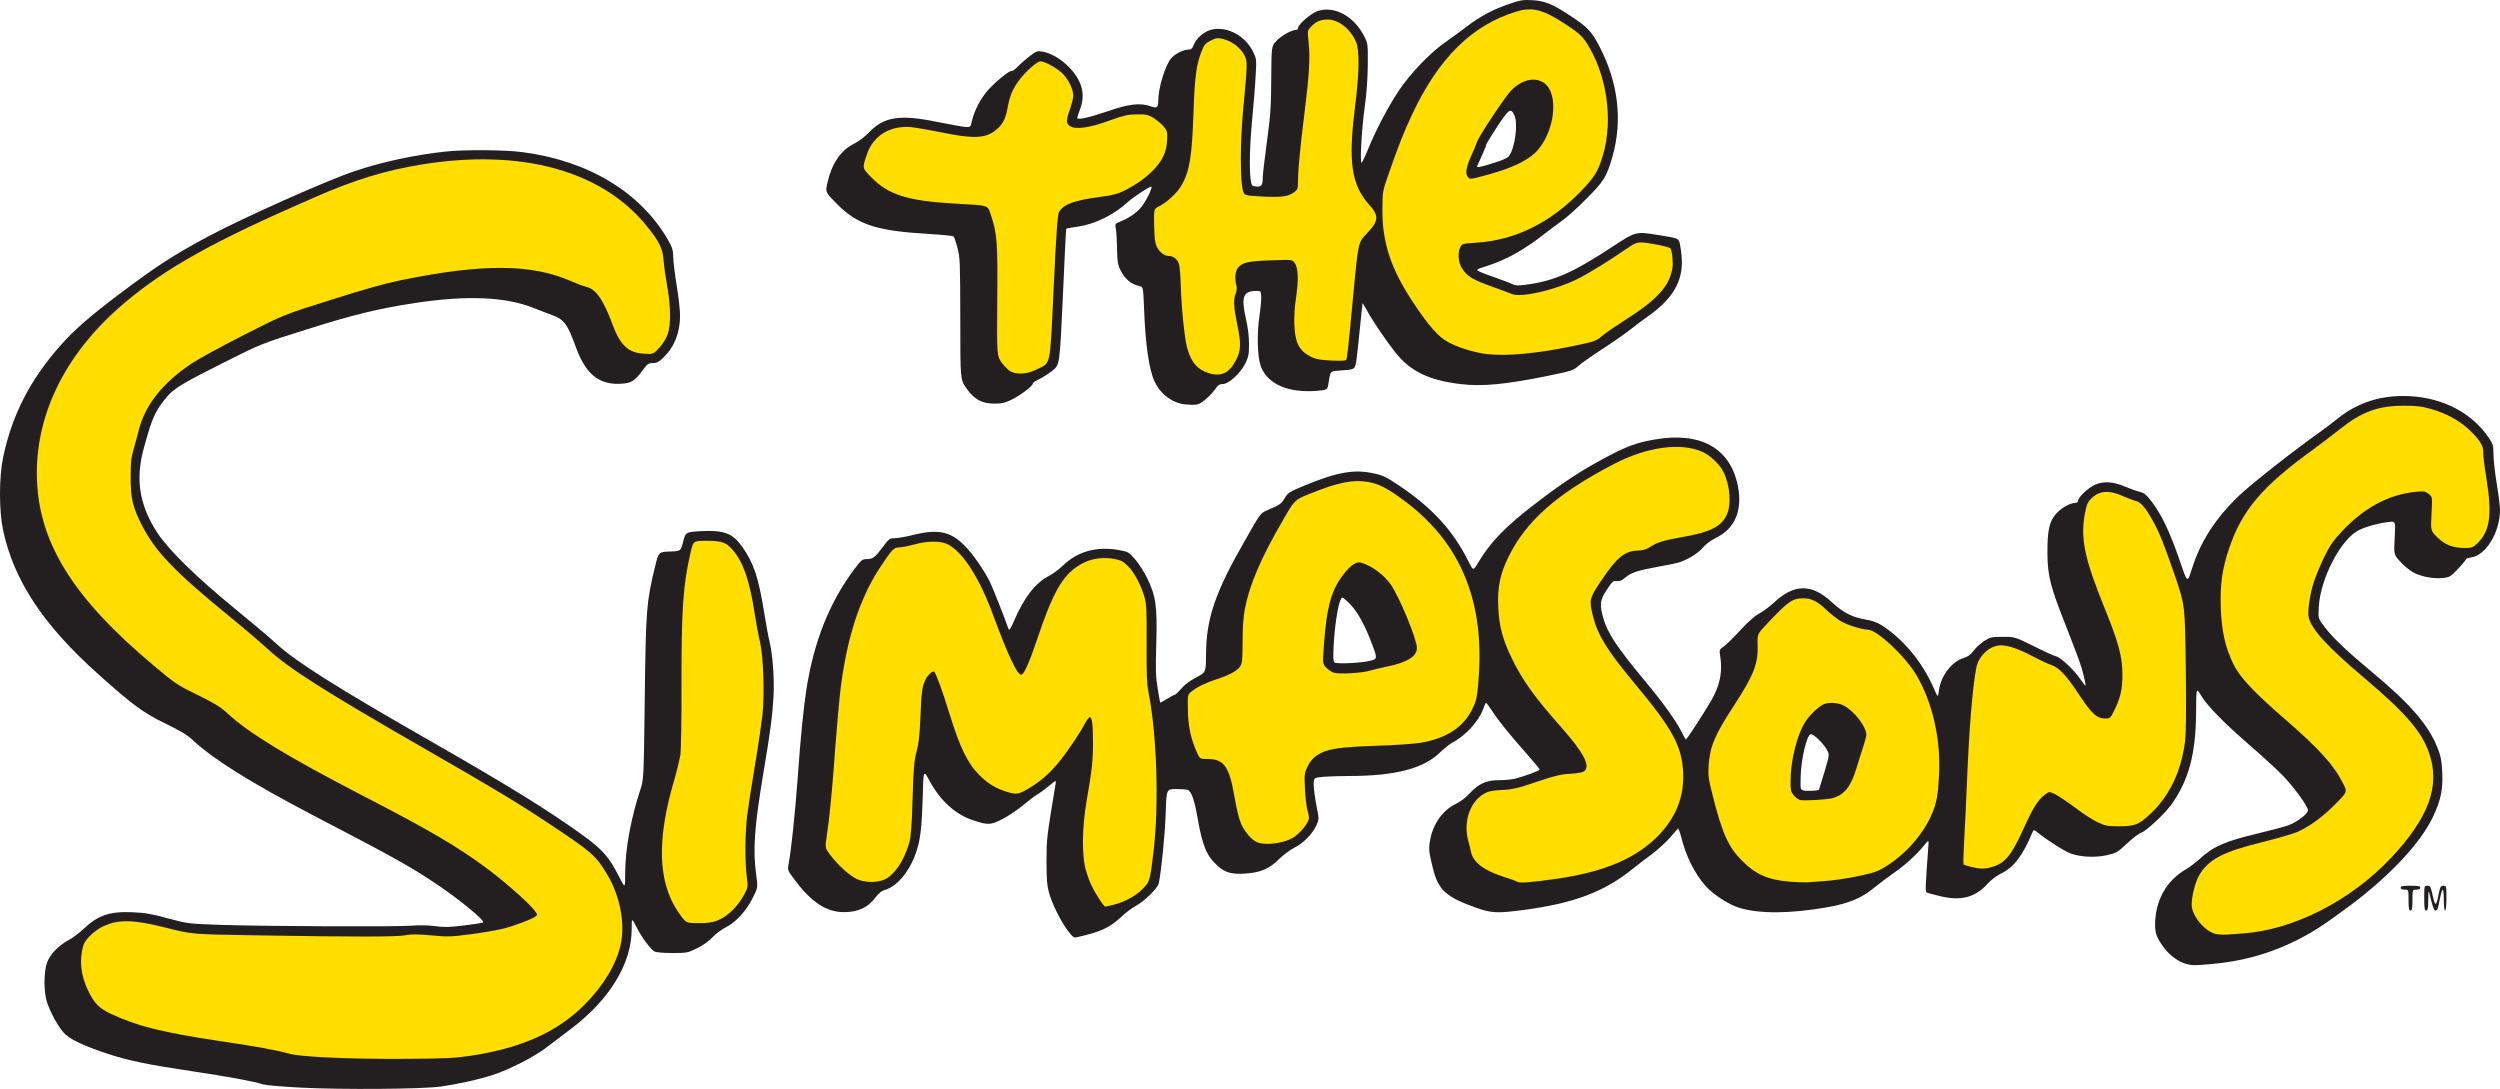 <svg version="1.0" xmlns="http://www.w3.org/2000/svg" viewBox="2.487 127.057 1913.513 833.473"><g fill="#231f20"><path d="M232 959.5c-13.5-.7-26.1-1.8-28-2.4-7.3-2.4-27.5-6.1-53.8-10-34.8-5.2-49.5-8.2-65.7-13.6-18.9-6.3-29.4-11.3-33.7-16.5-4.2-4.9-9.8-15.2-12.4-23-2.5-7.6-2.5-22.5 0-29.9 2.2-6.5 8.7-13.2 16.8-17.6 2.9-1.5 8-5.4 11.3-8.5 11-10.4 20-13.5 37.4-12.7 9.5.4 14.5 1.2 27.1 4.7 15.5 4.1 15.5 4.1 41.5 5 35.9 1.1 132.9 1.5 144.6.6 6.1-.5 12.7-.4 18.2.3 7 1 11 .9 22.4-.5 7.6-.9 14.1-1.9 14.5-2.3 1.6-1.5-18.1-17.7-36.7-30.1-19.1-12.8-31.5-19.7-94.5-52.5-46.6-24.4-75.7-42.6-91-57-4.2-3.9-9.3-7-21-12.7-16.8-8.1-24.8-14-51.5-37.9-42-37.6-64.4-71.5-72.7-110.2-3.1-14.7-3.1-40.8.1-55.7 6.9-32.6 20.7-59.4 44.2-85.9 10.3-11.6 22.2-22 44.9-39.1 28.3-21.3 41.1-29.6 67.5-43.8 26.8-14.3 90.9-43 112.6-50.2 21.1-7.1 45.8-12.4 69.1-14.9 14.3-1.6 45.8-1.4 59.1.4 50.7 6.6 90.6 30.8 111.6 67.4 3.2 5.6 3.8 7.5 3.9 13.1.1 3.6 1.3 13.5 2.7 22 1.4 8.5 2.5 18.6 2.5 22.5 0 13.3-4.2 23.9-12.7 32.2-3.6 3.5-5.2 4.3-8.2 4.3-3.3 0-4.1.6-7.5 5.2-6.3 8.6-8.9 10.2-17.2 10.6-16.5.9-26.8-7.6-34.2-28.2-6.4-17.6-9-21.1-18.2-24.4-3-1.1-9.1-3.4-13.5-5.2-21.8-8.8-51.3-10.1-91.5-4-28 4.3-47 8.9-82.4 20.1-35 11-35.2 11.1-61.1 24.1-34.6 17.3-40.7 21-46.5 27.9-8.7 10.4-11.1 15.7-17.4 38.9-6.7 24.2-3.4 44.1 10.7 65.4 8.7 13 29.5 33.4 58.2 56.9 13.2 10.8 28.1 23.3 33 27.9 14.4 13.2 44.9 32.5 113.5 71.8 62.5 35.7 93.8 55 120.5 74.3 15.3 11.1 20.3 16.8 28 32.1 4.5 8.8 4.5 8.8 4.5-3 0-18.2 4.4-42.2 11.6-63.9 2.6-8 2.6-8 3.4-70 .8-67.7 1.3-73.7 7.8-100.5 2.8-11.5 2.8-11.5 11.3-11.8 8.5-.3 8.5-.3 10.3-7.6 1.9-7.3 1.9-7.3 13.5-8 17.6-.9 24.2 1.5 31.6 11.8 8.9 12.6 12.6 23.6 17 51.1 1.4 8.8 3.2 18.5 4 21.6 2.3 8.6 3.8 29.2 3.1 41.4-1 16.5-2.3 26.2-7.6 58-7.2 43.1-8.4 59.8-5.6 80 1.2 9 1.2 9-2.8 16.9-5 10-12.9 18.6-20.5 22.4-3.2 1.6-7.7 5-10.1 7.5-2.7 3-7.1 6.1-11.8 8.5-7.5 3.6-7.8 3.7-19.2 3.7-6.9 0-12.3-.5-13.6-1.2-3.1-1.8-10-11.2-13.9-19-3.5-6.8-3.5-6.8-3.5 1.8 0 26.4-16.8 54-46.4 76.4-6.1 4.6-14.7 11.1-19.1 14.5-9.4 7.1-28.3 16.8-41 20.9-10.9 3.5-25.3 6.7-39.5 8.8-14.3 2-75.5 2.5-108 .8zm128.2-27.4c38.9-6 66-18.2 86.8-39.1 19.7-19.8 30.3-42.2 28.5-60.5-1.3-14-9.5-33.2-19.1-44.9-3.6-4.2-14.1-12.1-35.9-26.6-23.9-15.9-42.1-26.9-94-56.7-79.1-45.5-105.4-62.2-122-77.4-5.5-5.1-18.8-16.4-29.5-25.1-42.1-34.4-56.2-49.2-66.7-69.3-7.5-14.5-8.8-20.5-8.8-40 0-14.9.3-18 2.4-25 1.3-4.4 2.9-10.6 3.7-13.7 4.7-19.4 18.2-36.6 40.7-51.6 5.4-3.6 23.4-13.4 40-21.8 30.2-15.4 30.2-15.4 66.7-26.9 37.4-11.8 55.8-16.3 84-20.5 29.1-4.3 53.3-5.1 73.2-2.5 13.4 1.8 21.8 4 32.5 8.8 4.3 1.9 9.3 3.8 11.2 4.2 7.6 1.6 13.3 9.7 20.5 29.1 5.2 14 11.9 21.1 20.9 22.1 4.2.5 4.5.3 8.9-4.6 8.4-9.3 9.8-19.1 5.9-41.1-1.2-6.3-2.4-15.1-2.7-19.5-.7-9.3-3.1-14.3-12.4-25.8-29.8-37.5-83.1-56.2-144-50.6-36 3.2-66.8 11.5-104.5 27.9-77.1 33.5-113 53.5-145.1 80.4-42.9 36-67.5 82.5-67.5 127.6 0 48.5 27.3 92.7 89.6 144.8 16.1 13.5 17.8 14.7 33.3 22.2 12.8 6.3 17.5 9.2 22.5 13.8 16.6 15.4 46.1 33.4 103.7 63.2 70 36.2 97.1 53.7 124.8 80.9 8.6 8.4 9.2 9.3 9.2 13 0 3.9-.1 4.1-6.3 7-20 9.5-49.4 13.6-87.2 12.1-5.8-.2-10.8 0-12 .6-1.4.7-27.1.7-83.5-.2-81.5-1.2-81.5-1.2-99.8-5.8-21.6-5.4-27.1-6.2-34-4.7-11.6 2.5-22.8 10.6-25.1 18.1-2.8 9.5-.4 21.7 6.4 33 4.5 7.4 6.7 9.3 15.9 13.6 19.6 9 39.3 13.8 83.1 20.4 28.4 4.2 43.4 7 52.5 9.6 8.2 2.4 49.1 4.3 87 3.9 27-.3 34.8-.7 46.2-2.4zm192-105.3c6.4-3.4 11.4-8.5 15.7-16.1 2.8-4.7 2.8-4.7 2.3-26.5-.5-25.2 0-31 6.8-72.3 2.7-16.2 5.4-34.6 6.1-40.8 1.6-15.3.7-38.1-1.9-49.7-1.2-4.9-3.1-15.1-4.2-22.5-3.9-24.8-8.6-38.4-16.6-47.8-4.8-5.5-8.6-7.1-17.3-7.1-6.9 0-6.9 0-9 8.8-5.8 24.9-7.6 48.6-6.7 90.2.4 17.5.2 38.7-.4 49.8-.9 17.5-1.3 20.4-4.4 30.6-4.9 16-8.5 32.9-9.8 45.7-2.1 20.1 1.9 38.3 11.6 52.8 5.7 8.5 7.3 9.3 16.5 8.5 3.5-.3 7.6-1.6 11.3-3.6z"/><path d="M1676.3 865c-5.4-1.3-12.2-5.9-16.4-11.2-6.2-7.9-7.9-11.9-7.9-18.6 0-18.7 8.5-34 23.5-42.7 2.8-1.6 7.5-5.2 10.6-8 10.6-9.7 19.4-13.5 44.9-19.6 9.1-2.2 19.4-4.9 22.9-6.1 6.7-2.4 15.1-8.8 15.1-11.6 0-3.1-11.3-18.5-20-27.3-4.7-4.7-15.7-14.8-24.5-22.4-20.1-17.4-32.6-30.2-37.3-38.1-3.7-6.1-3.7-6.1-3.8 12.5-.2 32.5-5.7 52.8-19.4 71.6-5.1 6.9-19.3 20.1-22.6 20.9-1.5.4-6.3 4-10.7 8.1-7.5 7-8.3 7.5-15.5 9.1-8.8 2-20 1.5-27.6-1.2-4.6-1.6-17.9-10-25.3-16-3.2-2.6-3.2-2.6-4.7.9-6.8 16.5-14.1 25.9-23.4 30.3-3.5 1.7-7.6 4.8-10.5 8-9.4 10.4-20.3 13.2-36.1 9.4-5.1-1.2-9.9-2.5-10.5-2.9-1-.7-1-2.9 1.3-34.6.5-5.9.5-5.9-3.1-1.5-5.8 7.2-14.9 15.5-23.7 21.5-4.4 3.1-10.8 7.9-14.1 10.6-9.9 8.3-19.7 12.4-36.5 15.4-28.1 4.9-51.6 5.1-67 .5-8.1-2.4-20.5-10.4-26.2-17-8.3-9.5-14.6-22.1-18.4-36.8-1-4-2.1-7.1-2.5-7-.3.2-3 3.2-6 6.8-3 3.5-9.3 9.2-13.9 12.7-4.7 3.4-11.2 8.5-14.6 11.2-21.8 17.7-45.1 26.5-83.4 31.6-20.4 2.7-24.9 2.5-36.5-1.6-23.5-8.4-29.1-13.5-33.3-30.4-3-12.1-3.3-14.5-2.2-20.8 2-12.6 9.6-23.5 19.9-28.4 3.4-1.6 7.5-4.8 10.4-7.9 6.7-7.4 13.1-10.3 22.8-10.2 4.1 0 9.5-.5 11.9-1.1 7.1-1.8 19-6.2 19-7 0-.5-4.5-5.9-10-12.1-12.7-14.3-21.2-24.8-26.4-32.7-2.3-3.5-4.3-6.3-4.7-6.3-.3 0-1.3 2.1-2.2 4.8-3.4 9.3-13.6 20.5-23.2 25.4-2.2 1.2-6.4 4.5-9.4 7.4-12.6 12.6-34.4 18.4-69.7 18.4-6.7 0-15.5.3-19.7.6-7.7.7-7.7.7-7.7 6.1 0 3 1 10.2 2.1 16 2.1 10.5 2.1 10.5-.2 15.4-3 6.5-10.1 13.6-16.9 16.9-3 1.5-8.2 5.4-11.6 8.7-7.4 7.4-14.3 10.3-25.9 11-10.2.7-15.1-.7-20.9-5.8-8.5-7.5-11.8-15.4-15.6-37.4-2.3-13.2-4.6-19.8-7.5-20.9-.9-.3-4.9-.6-8.9-.6-7.3 0-7.3 0-7.9 18.8-.5 15.8-3.3 43.8-5.3 53.4-.7 3.6-11 13.7-17.5 17.2-3 1.6-8.2 5.5-11.6 8.8-8.4 7.9-15.8 11.3-33.5 15.2-2.5.6-3.2 0-7.4-5.6-5.5-7.5-11.6-20-14.1-28.8-1.4-5.2-1.8-10.1-1.8-24 .1-17.7.1-17.6 7-59.3.4-2.7.3-2.6-5.6 2.3-3.3 2.7-7.3 5.6-8.8 6.4-1.5.8-6.3 4.4-10.7 8.1-4.3 3.6-11.5 8.4-15.9 10.6-8.9 4.5-10.7 4.6-22.2.8-13.5-4.4-25.1-15-33.4-30.3-4.6-8.6-4.6-8.6-5.2 14.1-.5 16.2-1.3 25.4-2.6 31.9-3.9 19.1-15.4 35-27.2 37.9-1.5.4-4.1 2.6-5.9 5-6.1 8.2-13.6 11.8-24.7 11.7-13.2 0-24.8-7.6-37.3-24.4-5.8-7.7-5.8-7.7-4.9-12.5 2-10.5 4.9-38.2 6.9-65.3 2.3-32.1 4.4-52.8 6.6-67.5 5.8-37.5 17.7-67.4 37.1-93.2 5-6.6 5.8-7.3 9-7.3 4.9 0 6.4-1.1 12.3-9 5-6.7 5.4-7 9.3-7 2.3 0 8.7-1.1 14.2-2.5 18.8-4.7 28.5-2.7 39.1 8 6.2 6.1 15 18.7 19.6 28 2 4 11 26.7 14.2 36 .6 1.5 1.5.1 4.4-6.6 7.8-18 16.4-28.9 26.9-34.2 2.8-1.5 7.5-5 10.4-7.8 11-10.7 25.6-14.8 42.4-11.9 7.4 1.3 7.7 1.5 12.6 6.9 2.7 3.1 7 9.7 9.4 14.6 6.7 13.5 7.9 22 7 51-.6 19.4-.4 24.6 1.1 33.5.9 5.8 1.8 10.6 1.9 10.8.2.2 2.4-1.1 5.1-2.7 2.6-1.7 5.3-3.1 5.8-3.1.6 0 3-2.2 5.3-4.9 2.7-3.2 6.7-6.1 11.5-8.6 7.3-3.8 7.3-3.8 7.4-17.4.1-27.8 7-47.8 30.6-88.8 11.1-19.5 11.1-19.5 16.7-21.9 9.2-3.9 10.4-4.7 13-9.2 2.4-4 3.5-4.7 14.6-9.3 25.6-10.6 38.6-12.9 53.9-9.4 6.7 1.4 9.4 2.8 19.4 9.5 24.9 16.8 40.7 34 52.2 56.9 4.1 8.3 4.1 8.3 7.9 1.8 9.1-15.5 21.3-28.1 44.1-45.4 21.1-16.2 34.8-25.1 53.5-35.1 16-8.5 23.8-11.4 37.3-13.7 35.2-6.2 57.9 6.4 63.8 35.2 3.9 18.8-2.2 33.2-17 40.2-3.8 1.9-7.5 4.6-9.7 7.3-3.9 4.6-12.6 9.9-19.6 11.7-2.3.6-9.2 2-15.5 3.1-14.6 2.6-20.2 4.5-24.4 8.2-2.6 2.3-4.1 2.9-6.4 2.6-2.7-.4-3.3.1-7.6 6.6-5.3 8-5.7 11.2-2.8 21.6 3.3 11.6 10.3 22.2 31.3 47.5 14.4 17.2 25.1 32.1 29.2 40.8 1.3 2.6 2.5 4.7 2.8 4.7.9 0 17.7-26.2 21-32.7 5.5-10.7 7-20.3 5.2-31.4-.7-4.4-.6-4.7 2.5-6.8 1.8-1.2 7.5-6.8 12.7-12.4 6.2-6.7 11.3-11.2 14.8-13.1 3-1.6 8.2-5.5 11.5-8.6 15.3-14.2 28.7-14.2 43.9-.1 8.5 7.9 15.8 11.7 25.7 13.3 5 .8 8.9 2.2 12.3 4.3 16.6 10.5 31.4 28.3 40.1 48.3 3.2 7.3 3.2 7.3 3.9 2 1.4-11.3 9.8-22.4 19-25.1 3.1-.9 5.2-2.4 7.7-5.7 1.8-2.4 5.6-5.8 8.3-7.5 4.5-2.8 5.6-3 14-3 9.1 0 9.1 0 23.6 7.1 7.9 4 15.6 7.5 17.1 7.8 3.5.8 13.5 10.1 18.3 17.1 2.1 3 4 5.5 4.1 5.5.6 0-.7-6.4-2.8-13.5-1-3.8-6.2-17.6-11.3-30.5-12.6-31.7-14.7-39.7-14.9-57-.1-18 1.4-24.9 6.8-30.9 4.2-4.5 10.4-8 14.4-8.1 1.3 0 2.2-.6 2.2-1.5 0-2.8 7.9-10.2 13.2-12.5 6.6-2.8 13.6-2.4 22.8 1.5 3.6 1.5 8.5 3.3 11 3.9 3.9 1 5.2 2.2 9.8 8.1 7.4 9.9 13.7 23.2 20.8 43.9 6.1 18 6.1 18 9.3 7.9 6.7-21.6 18-39.2 36.3-56.8 9.3-8.9 40.4-33.4 61.6-48.5 4.3-3 10.3-7.6 13.5-10.2 15.8-12.9 34.4-18.7 56-17.5 25.5 1.4 47.5 13.1 60 31.7 3.4 5.1 3.7 6 3.7 12.7 0 4 1.1 14.1 2.5 22.5s2.5 17.4 2.5 20.1c0 17.2-10.8 34.9-22.1 36.4-2.1.3-3.9.9-3.9 1.4 0 .5-2.7 3.7-6 7.2-5.6 6-6.4 6.5-11.4 7.1-7 .9-16.9-.9-22.9-4.2-2.7-1.4-7.2-5.1-9.9-8.1-5.1-5.6-5.1-5.6-4.4-18.4.7-12.8.7-12.8-4.6-12.1-7.9.9-16.7 3.3-22.5 6.1-13.8 6.5-29.7 36.7-31 58.8-.5 9-.5 9 4.5 15.5 6.3 8.3 16.7 18.2 36.2 34.4 29.4 24.5 43.3 40.6 50.2 58.1 2.6 6.7 3.2 9.8 3.6 18.8.6 13.2-1.1 21.3-7.2 34.2-9.4 19.7-32.6 44.6-62.6 67.1-21.9 16.3-30.7 22-45.5 29-19.3 9.1-39 14.4-61.1 16.3-13.3 1.2-14.6 1.2-19.1.1zm59.2-29.5c41.9-9.4 79.7-34.4 108.7-71.9 11.7-15.1 18.5-32.8 17.4-44.9-1.4-14.1-10-29.7-24.8-44.8-4.6-4.7-16.8-15.7-27.3-24.6-20.8-17.5-35.6-32.3-39.9-39.5-6.8-11.7-3.5-34 8.8-59.3 4.3-8.7 7-12.7 13-19.1 9.7-10.4 19.9-18.2 30.6-23.3 10.7-5.1 18-7 30-7.7 8.8-.6 9.7-.5 12.3 1.6 2.9 2.3 2.9 2.3 2.5 15.8-.3 13.4-.3 13.4 4.8 18.1 5.4 4.9 10.6 7.1 17.1 7.1 3.2 0 4.5-.7 7.5-3.7 9.1-9.5 10.5-18.8 6.4-43.3-1.4-8.5-2.6-17.5-2.6-20.1 0-4-.6-5.5-3.9-9.6-12.5-15.9-32.9-25.6-53.6-25.6-16.7 0-30.3 5.3-46 17.8-5.5 4.4-15 11.6-21 16-23.9 17.2-36.9 29.1-47.1 42.8-24.8 33.3-30.3 80.4-13.4 115.2 4.7 9.7 15.4 21.2 39.5 42.1 26.2 22.7 37.4 35.1 44.4 49.1 5.1 10.2 4.8 11.3-7.1 23-17.3 16.8-24.2 20.3-54.6 27.9-37.4 9.2-48.7 17.3-52.8 37.8-1.6 7.5-1.6 7.5 1.1 12.5 3 5.5 7.4 10.1 12 12.6 4.4 2.4 22.6 1.5 38-2zm-873-23c4.1-2 8.9-5.4 11.7-8.2 5.4-5.5 5.7-6.3 8.3-29.3 4.1-35.8 2.4-84.1-4.1-115.9-1.1-5.7-1.5-14.1-1.3-36.5.1-32.4-.3-35.2-6.6-48.1-4.7-9.6-10.5-15.2-17.3-16.5-10.7-2-21.6 2.3-30.8 12.3-7.2 7.8-13.5 21-21.9 45.7-3.6 10.7-7.8 22-9.3 25-2.7 5.4-2.8 5.5-7.1 5.5-4.2 0-4.6-.3-7.2-4.5-3.3-5.4-10-21.5-17-40.5-8.6-23.5-16.4-37.5-27.1-48.5-8.2-8.5-14.3-9.8-27.8-6.1-4.1 1.2-9.1 2.1-11.2 2.1-3.3 0-4.2.6-7.7 5.3-16.4 21.8-27.4 47.7-33.5 79.3-3.3 17.3-5.2 33.5-7.6 66.4-2.5 34.5-3.7 47.4-5.6 62.2-1.6 11.7-1.6 11.7 1.4 16 7.4 10.7 20.9 20.8 27.9 20.8 11.4 0 21.7-11.8 26.9-30.5 1.2-4.4 1.8-13.3 2.4-33.5.7-23.4 1.2-28.7 3-35.5 1.7-6.1 2.4-12.6 3-27 .9-20.5 1.3-23 4.1-28.7 2.2-4.4 4.5-5.8 9.2-5.8 3.4 0 3.6.2 6.5 7.3 1.6 3.9 5.5 15.5 8.6 25.7 7.7 24.9 13.7 37.3 22.6 46.2 7.5 7.5 17.9 13.2 24 13.2 6.4 0 20.8-10.6 30.8-22.8 6.3-7.6 16.1-22.1 20.2-29.9 2.4-4.5 2.7-4.7 6.7-4.7 4.2 0 4.2 0 4.7 4.3 2.1 17.6 1.2 33.7-3.6 62.2-4.2 24.7-4.5 40.3-1 51.5 2.7 8.3 6 15.4 10.4 21.8 3.4 5 4.3 5 15.3-.3zm327-15.5c38.3-5.6 62.6-15.9 79.9-34 12.3-12.9 19.4-30.1 18.3-44.5-1.3-17.8-9.5-32.3-37.2-65.5-25.7-30.9-33.5-46-33.5-65.4 0-7 0-7 7.7-18.6 12.3-18.3 17.7-22.8 28.7-23.8 4.1-.3 7.2-1.3 9.6-2.9 4.5-3 10.2-4.7 27-7.7 16.4-3.1 24.8-6.8 29.4-13.3 3.5-5.1 4.5-12.5 2.6-20.5-4.8-20.2-21.7-30.9-44.1-27.8-14.4 2-22.7 4.7-37.3 12.3-43.6 22.8-67 43.4-80.6 71.2-11.1 22.7-10.4 44.3 2.4 71 8.1 16.8 17.4 29.9 37.9 53 5.4 6 11.9 14.1 14.5 18 4.1 6.1 4.7 7.7 5 13.3.6 8.9-.4 9.8-12.1 10.5-7.7.4-11.9 1.4-26.1 6.2-14.5 4.9-18.3 5.8-26.5 6.2-11.3.6-16.1 2.8-21 9.4-6 8.3-7.1 15-4.1 26.4 3.2 12.7 7.5 17.7 18.9 21.9 20.5 7.6 20.1 7.5 40.6 4.6zm228.5-1.5c19.3-3.6 26.8-7.4 40.4-20.4 15.8-15.2 22.7-29.2 24.7-50.3 2.6-26.7-3.8-55.9-16.9-78.2-8.5-14.3-30.2-34.6-37.1-34.6-4.4 0-15.6-3.5-20.7-6.5-2.7-1.6-7.8-5.7-11.5-9.1-13.7-12.8-17.7-11.7-39.1 11.4-6.8 7.2-6.8 7.2-6.8 15.5 0 15.3-3.2 23.6-17.8 46-11.2 17.1-14.1 22.5-17.1 31.5-3.8 11.7-3.7 16.2.3 32.3 5.1 19.9 7.2 26.1 12 35.4 7.4 14.5 21.3 25.7 35.9 29 10.1 2.3 35.8 1.4 53.7-2zm110.7-9.7c5.9-2.7 10.7-8.7 16-19.8 11.7-24.7 12.7-26.5 17.4-31.2 4.1-4.1 5.4-4.8 8.7-4.8 5.1 0 11.2 3.3 23.7 12.8 13.9 10.5 21 13.7 30 13.6 8.9-.1 12.6-1.7 20.4-8.9 14.6-13.6 23.2-30.8 26.7-53.5 1.2-7.8 1.3-17.8.8-55-.6-45.5-.6-45.5-7.9-67.1-8.2-24.3-12.4-34.7-17.3-43.4-5.3-9.4-9.4-14.3-12.5-14.9-1.5-.3-5.9-1.9-9.7-3.6-7.6-3.3-10.8-3.7-14.8-1.6-5.1 2.7-7 5.7-8.8 14.6-3.1 15.4.1 29.5 14.6 65.7 11.9 29.5 14 37.6 14 54.7 0 14.5-1.1 19.8-6.2 30.4-3.1 6.2-3.1 6.2-9.5 6.2-10.4 0-12.6-1.8-25-20.5-8.8-13.2-14.1-18.6-19.9-20.5-2.2-.7-8.4-3.6-13.9-6.5s-12.6-6.1-15.8-7c-5.8-1.7-5.9-1.7-10.4.7-6.9 3.5-10.1 8.8-11.8 18.9-3.2 19.8-4.7 41.1-7.5 107.4-.6 13.2-1.3 26.1-1.6 28.7-.6 4.7-.6 4.7 3.3 5.7 8.8 2.2 10.1 2.1 17-1.1zM983.2 768c4.9-1.4 11.6-6.6 15-11.5 2.7-4 2.7-4 1.3-10.5-.8-3.6-1.5-11.9-1.5-18.6 0-10.9.2-12.5 2.6-17.2 1.7-3.5 4-6 7-8.1 7.3-4.8 15.8-6.2 44.9-7.2 14.9-.5 29.8-1.5 34.9-2.4 19.4-3.4 32.3-11.9 39.1-25.9 3.1-6.4 3.5-8.4 4.6-21.1 3.1-37.7-4.7-70.8-23.4-98.5-7-10.3-20.3-23.8-32.6-33.1-25.4-19.1-33.5-19.7-69.1-5.1-9.5 3.8-9.5 3.8-17.9 18.3-24.7 42.4-31.6 62.8-31.3 92.9.3 21.6-1 23.5-19.3 29.6-9.2 3.1-15.7 6.2-19.9 9.7-2.9 2.3-3 2.7-2.8 10.8.1 9.2 2.6 20.3 6.5 29.2 2.6 5.7 2.6 5.7 8.4 5.7 12.7 0 16.7 5.6 20.8 29.5 2.8 16.1 5.2 22.8 10.6 28.9 5.7 6.6 11.2 7.7 22.1 4.6z"/><path d="M1377.3 742.3c-1.2-.2-3.4-1.8-4.8-3.4-2.3-2.9-2.5-3.8-2.5-13.7 0-25.9 6.8-46.6 19-57.6 5.3-4.8 7.6-5.6 16.2-5.6 8.9 0 13.8 2.2 20.3 9.1 4.7 5 9.5 13.7 9.5 17.4 0 1.1-1.3 6.3-2.9 11.5-1.7 5.2-4.2 13.5-5.7 18.4-4.9 16.2-10.8 21.8-24.5 23.6-7.4.9-20.4 1.1-24.6.3zm17.4-10.7s1.9-6.2 4.2-13.6c4-13.5 4-13.5 1.6-17.6-2.7-4.6-9.8-11.4-11.9-11.4-3.1 0-7.6 19-7.9 33.1-.2 9.1-.2 9.3 2.3 10 1.9.6 10.8.2 11.7-.5z"/><path d="M1020.5 645c-1.7-.5-4.4-2.3-6-4-2.9-3-2.9-3-1.7-21.5 1.4-20.6 3.2-31.8 6.7-41.2 3-7.8 9.3-17 14.7-21.3 3.7-3 4.4-3.2 9.3-2.7 9.4 1 20.1 8 26.6 17.3 4.6 6.8 10.3 18.9 15.3 32.7 9.1 25.3 6.1 31-19.3 36.2-4.6.9-10 2.3-12.1 3-4.6 1.6-29.5 2.7-33.5 1.5zm30.8-12.2c5.8-1.5 5.8-1.4-.3-17-5.3-13.3-10.7-22.3-16.6-27.8-4.8-4.4-4.8-4.4-6.1-1.2-2 4.9-4.3 20.4-5 34-.5 10.1-.4 12.6.8 13.4 1.9 1.2 21 .3 27.2-1.4z"/><path d="M1846 816c0-8 0-8-3-8-2 0-3-.5-3-1.5 0-1.2 1.5-1.5 7.5-1.5s7.5.3 7.5 1.5c0 1-1 1.5-3 1.5-3 0-3 0-3 8 0 6.4-.3 8-1.5 8s-1.5-1.6-1.5-8z"/><path d="M1858 814.5c0-9.4 0-9.5 2.4-9.5 2.2 0 2.6.7 4.1 7.6 1.9 8.6 2.7 8.4 4.6-1.3 1.1-5.6 1.5-6.3 3.6-6.3 2.2 0 2.3.2 2.3 9.5 0 5.7-.4 9.5-1 9.5s-1-3.3-1-8c0-4.4-.4-8-.8-8-.5 0-1.4 3-2.2 6.8-1.6 8.5-1.9 9.2-3.5 9.2-.9 0-2.1-3.1-3.3-8.2-2-8.3-2-8.3-2.1 0-.1 6.6-.4 8.2-1.6 8.2-1.2 0-1.5-1.7-1.5-9.5z"/><path d="M906.5 436.1c-8.7-2.1-16.2-8.4-20.1-16.6-4.5-9.5-7.2-28.3-8.3-57.5-.6-15.4-.6-15.4-3.8-16.1-6.2-1.2-11.4-5.8-14.6-12.9-1.7-3.6-2.1-6.7-2.2-15.5-.1-6-.5-12.8-.9-15.1-.8-4.1-.8-4.1 3.5-5.8 7.7-3.1 13.8-7.7 17.4-13 3.7-5.6 6.8-12.3 6.3-13.6-.4-1-14 7.9-18.3 11.9-9.8 9.2-24.7 16.6-37.3 18.5-5.1.7-9.4 1.5-9.6 1.7-.2.2-1.4 23.7-2.6 52.3-2.4 51.9-2.4 51.9-7.9 56.3-3.1 2.4-7.7 5.4-10.3 6.6-2.7 1.2-4.8 2.7-4.8 3.4 0 1.8-9.9 9.3-16.5 12.4-4.9 2.4-7.3 2.9-13 2.9-9.7-.1-15.3-3.2-21.5-12-4.5-6.5-4.5-6.5-4.5-53-.1-44.1-.2-46.9-2.2-54.3-1.1-4.3-2.5-8.2-2.9-8.7-.5-.4-9.2-1.3-19.4-1.9-40.1-2.4-54.1-7-70.2-23.2-8.6-8.8-8.6-8.8-7.1-15.6 3.4-15 10.2-25.1 20.4-30.2 3.5-1.7 8.4-5.4 11.4-8.6 11.7-12.2 23.7-14 52.5-8.1 9.6 1.9 19.3 3.7 21.4 3.8 3.9.3 3.9.3 5.1-4.9 1.8-7.8 6.7-17.1 12.5-23.6 5.8-6.4 16.6-15.1 17.8-14.3.5.3 2.4-1.1 4.3-3 1.9-2 6-5.6 9.2-8.1 5.3-4.1 6.1-4.4 9.8-3.8 10.8 1.8 23.6 12.2 28.6 23.2 3.2 6.9 3.3 13.7.3 21.4-1.1 3-2 5.8-2 6.3 0 1.7 9.7-.5 24-5.4 15.9-5.5 24.4-6.4 32.5-3.5 4.5 1.6 5.5.9 5.5-4.2 0-9.7 5.3-27.1 9.8-32.5 2.9-3.5 9.4-6.7 13.3-6.8 2.2 0 3-.8 4.2-3.8 2-5 7.6-9.8 12.9-11.3 12-3.2 26.3 4.2 32.4 16.8 2.6 5.3 2.7 5.8 2 17.6-.3 6.7-1.5 21.6-2.6 33.2-2 20.9-2.4 39-1.2 47.5.7 4.2.9 4.5 4.1 4.8 4.1.4 5.1-.8 5.1-6.8 0-2.5 1.5-14.8 3.2-27.5 2.7-20 3.2-26.2 3.3-47.8.2-24.8.2-24.8 3.3-28.6 3.1-3.9 12-9.1 15.4-9.1 1 0 1.8-.6 1.8-1.4 0-2.8 9.8-11.4 15.1-13.1 12.7-4.2 27.7 3.9 35.5 19.2 2.9 5.7 2.9 6 2.8 21.8-.1 10.5-.8 21.5-2.3 32-2.5 18.3-3.9 44.6-2.3 43 .5-.5 2.7-5 4.7-10 6.1-14.9 15.2-32.3 23.3-44.5 8.9-13.5 24.7-30 36.2-37.8 4.1-2.9 11.3-8.1 16-11.7 10.4-8 20.6-13.4 33.1-17.6 8.2-2.8 10.3-3.1 17.4-2.7 9.7.6 15.2 2.9 29.2 12.1 13.2 8.7 15.9 11.6 22 23.3 14.5 27.9 17.9 56.9 9.8 85-4.4 14.9-6.5 18.4-19.9 31.7-6.6 6.8-15 14.3-18.5 16.7-3.5 2.5-9.6 7-13.5 10.1-15.6 12.2-28.7 19.6-43.9 24.5-8.4 2.7-8.6 2.9-6.2 4.1 1.4.8 7.1 3 12.7 4.9 5.7 2 11.5 4.2 13 5 2.1 1.1 4.2 1.2 10 .4 21.4-2.7 36.1-9.1 66.3-29 18-11.8 18-11.8 34.3-9.2 16.2 2.6 16.2 2.6 17.3 6.1.5 2 1.3 7.2 1.6 11.7 1.2 17.5-6.8 31.3-26.3 44.9-3.8 2.7-9.8 7.2-13.4 10.1-3.6 2.8-13.1 9.5-21.2 14.7-8.1 5.3-16.4 11.1-18.5 13.1-3.6 3.2-4.9 3.6-23.8 7.5-31.6 6.4-49.4 8.1-65.5 6.2-24.6-2.8-38.9-9.7-50.5-24.3-7.4-9.3-17.8-24.7-22-32.6-1.6-2.8-2.9-5.1-3.1-5-.1.2-.9 7.7-1.8 16.8-.9 9.1-2.1 20.4-2.7 25.2-1.1 8.6-1.1 8.6-10.5 9.3-10.5.8-9.4-.2-11.1 10-.8 5-.8 5-8.8 5.7-22.2 1.8-38.1-5.2-43.1-19.1-2.5-7.1-3-24.8-.9-38.3.9-6.2 1.5-13.1 1.3-15.3-.3-3.9-.3-3.9-5.3-3.7-8.6.5-10 5.2-6.4 21.1 1.6 7 2.4 13.7 2.4 19.6 0 7.8-.4 9.7-2.8 14.7-3.7 7.5-12.7 15.8-17.3 15.8-2.5 0-3.7.8-6 4.2-1.6 2.3-5.1 5.9-7.7 8-4.3 3.3-5.5 3.8-10 3.7-2.9-.1-6.5-.4-8.2-.8zm32.1-27.8c4-3 8.3-9.7 9.4-14.9.6-2.5.1-7.1-1.7-15.7-2-9.6-2.4-13.9-2-20.7.3-4.7.6-12.4.6-17.1 0-14.5 2.5-15.8 30.7-16.6 19.2-.6 19.2-.6 21 2.3 2.7 4 3.1 17.8.9 32.2-2 13.1-1.5 23.1 1.4 29.7 3.5 7.9 12.6 12.5 24.7 12.5 5.8 0 6.4-.2 6.8-2.2.7-3.3 2.2-17.5 5.6-55.3 3.1-32.9 3.1-32.9 9.5-39.6 4-4.1 6.5-7.6 6.5-8.9 0-1.2-1.9-4.4-4.3-7-5.6-6.2-10.3-15.1-12.2-23.1-2.4-10.1-1.9-33.7 1-57.4 3.3-25.9 3.5-38.5.7-44.8-4.2-9.4-14.8-17.8-20.6-16.3-1.5.4-4.1 1.9-5.8 3.5-3.2 2.8-3.2 2.8-3.4 23.2-.1 16.2-.8 25.3-3.2 43.9-2.8 21.5-4.9 41.9-5.5 54.5-.2 4.4-.6 5.2-3.5 7.2-4.7 3.1-10 3.6-27.7 2.8-15.5-.7-15.5-.7-16.6-4.4-2.3-7.1-2.3-41.7 0-65.6 3.1-32.2 3-35.5-.1-40.2-1.4-2.1-4.3-5.1-6.5-6.6-8.8-6.1-15.6-4-19.3 6-3.8 10.2-5.1 19.9-6 46.8-1.2 34-3 45-9.4 55.8-3.1 5.4-11.2 12.9-16.6 15.4-3.9 1.8-3.9 1.8-4 11.6 0 7.7.4 10.6 1.9 13.6 2.2 4.3 5.9 7.1 9.3 7.1 3.2 0 6.3 2.3 7.6 5.7.6 1.5 1.3 9.6 1.5 17.8.6 17.7 3 41.1 5.1 47.7 1.9 6.5 6 13.2 9.3 15.3 2.1 1.4 8.1 3.8 11.1 4.4.2.1 1.9-1.1 3.8-2.6zm-146-1.3c11.6-5.8 10.4 0 13.4-63.3 2-42.6 3-55.7 4.1-57.5 3.8-6 11.5-8.8 32.6-11.6 8.6-1.1 12.6-2.2 17.5-4.7 18.8-9.5 31.2-22.9 32.5-35.2.4-3.6 0-4.8-2.7-8-1.7-2-5.2-4.9-7.8-6.4-6.7-4-11.8-3.5-27.7 2.2-11.4 4.2-14.2 4.8-23.2 5.3-13.3.6-15.3-.4-15.3-8 0-2.9 1.1-8.3 2.5-12.4 2.5-7.2 2.5-7.2.5-11.8-2.6-6.2-8.9-12.7-14.9-15.5-4.9-2.4-4.9-2.4-9.1 1-5.2 4.3-12.7 14.1-15.1 19.8-1.1 2.4-2.6 7.9-3.3 12.2-1.5 8.5-3.9 12.8-9.9 17.3-7.8 5.9-21.4 6.2-46.6 1-19.8-4-25.6-4.5-32.4-2.5-6.3 1.8-13.9 8.7-17 15.4-4.4 9.5-4.4 9.7 2.6 16.4 13.4 12.9 27.7 17.2 63.2 19.2 27.3 1.6 24.8.7 27.8 9.9 4.5 13.6 4.9 20.4 4.5 65.2-.3 41.5-.3 41.5 3.6 46.9 3.9 5.2 8 8 12.2 8.1 1.1 0 4.8-1.3 8-3zm386.4-13.6c5.8-.9 17.5-3 26.1-4.8 14.8-3.1 16-3.5 20.5-7.3 2.7-2.3 10.1-7.4 16.4-11.4 24.5-15.4 33.4-24.5 36.9-37.6 1-3.8.3-11.4-1.2-13-.3-.2-5-1.2-10.5-2.1-9.9-1.5-9.9-1.5-17.8 4-20.8 14.6-38.3 24.2-53.7 29.3-20.3 6.7-33.4 7-48.7 1.1-5.2-2-11.3-4.3-13.6-5.2-6.4-2.3-11.9-6.3-14.8-10.7-2.3-3.6-2.6-5.1-2.6-12.2 0-4.4.6-9.1 1.3-10.5 1.2-2.4 1.9-2.5 12.2-3.2 21.6-1.4 43.5-9.5 61.6-22.9 10.4-7.7 26.6-24.2 30.2-30.6 1.4-2.7 3.8-8.9 5.3-13.8 2.5-8.1 2.8-10.6 2.8-24.5.1-14-.2-16.5-2.6-25.3-3.1-11-8.2-22.6-13.5-30.7-2.6-4-5.7-6.9-11.2-10.5-12.2-8.1-18.3-11.4-23.9-13.1-5-1.5-5.7-1.5-12.2.5-33.6 10.2-59.2 35.4-79.4 78.2-6.3 13.3-10.8 24.7-17.8 44.8-5 14.3-5.1 14.8-5.1 26.1.1 22.9 7.3 43.5 24.2 68.7 15.8 23.7 22.4 29.4 39.6 34.8 14.6 4.6 28.6 5.1 51.5 1.9z"/><path d="M1122.9 265.3c-2.6-3.1-1.5-12.9 2.3-21.3 1.9-4.1 4.1-9.2 4.8-11.4 1.3-4 21.2-34.1 25.8-38.9 1.5-1.5 4.7-4.1 7.3-5.7 4.1-2.7 5.4-3 12.5-3 10 0 14.2 2.4 17.1 9.7 2.4 6.4 2.4 22.3-.2 30.8-6.2 20.7-17.2 29.7-46.9 37.9-14.4 4-20.6 4.5-22.7 1.9zm22.6-13.4c5.8-1.7 10.7-3.9 11.7-5.1 4.8-5.5 7.5-25.6 4.3-31.7-2.8-5.6-3.9-4.8-13 8.8-4.7 7.1-8.5 13.4-8.5 14 0 .7-1.6 4.6-3.5 8.8-1.9 4.2-3.5 7.7-3.5 7.9 0 .9 3.2.2 12.5-2.7z"/></g><g fill="#ffde00"><path d="M254 936.5c-16.1-.8-26.4-1.8-30-2.9-9.1-2.6-24.1-5.4-52.5-9.6-44.3-6.6-64-11.5-83.8-20.8-9.3-4.4-12.8-7.8-17.7-17.8-5.7-11.7-7-23.4-3.7-34.7 1.3-4.5 8.4-11.4 15.2-14.6 11.9-5.6 23-5.3 49.5 1.4 18.5 4.7 18.5 4.7 69.5 5.5 72.8 1.2 106 1.2 112.5-.1 4.1-.9 9-.8 19.5.1 12.9 1.2 15.3 1.1 30.5-.9 9.1-1.2 20.1-3.1 24.5-4.2 9-2.3 22.1-7.2 24.9-9.4 1.7-1.3 1.7-1.5-1.4-5.3-4.6-5.8-22.5-21.5-35.5-31.2-22.2-16.6-43.8-29.3-95.5-56-57.6-29.8-87.1-47.8-103.7-63.2-5-4.6-9.7-7.5-22.5-13.8-15.5-7.5-17.2-8.7-33.3-22.2C57 583.7 30.7 540.4 30.7 489c0-47.9 23.8-93.8 67.7-130.6 32.1-26.9 68-46.9 145.1-80.4 30.1-13.2 53.9-20.5 81-24.9 76.6-12.7 139.2 4.5 173.5 47.6 9.2 11.4 11.7 16.6 12.4 25.6.3 4.3 1.6 13.3 2.8 20 2.7 15.3 2.9 29.2.4 36.4-1 3.1-3.6 7.4-6.4 10.4-4.6 5.1-4.6 5.1-11.7 4.7-11.9-.6-18.2-6.3-24.1-22.2-7.2-19.4-12.9-27.5-20.5-29.1-1.9-.4-6.9-2.3-11.2-4.2-30-13.3-67.8-13.6-130.2-.8-11.4 2.3-29 7.2-53.5 15-36.5 11.5-36.5 11.5-66.7 26.9-16.6 8.4-34.6 18.2-40 21.8-22.5 15-36 32.2-40.7 51.6-.8 3.1-2.4 9.3-3.7 13.7-2 6.7-2.4 10.3-2.4 22 0 16.1 1.7 23.2 8.8 37 10.5 20.1 24.6 34.9 66.7 69.3 10.7 8.7 24 20 29.5 25.1 16.6 15.2 42.9 31.9 122 77.4 51.9 29.8 70.1 40.8 94 56.7 32.3 21.5 35 23.9 43.7 38.3 9.8 16.4 13.9 37.3 10.4 53.7-3.2 14.8-13.2 31.6-27.6 46-20.7 20.8-47.9 33.1-86.8 39.1-11.7 1.8-18.9 2.2-49.2 2.4-19.7.2-46.4-.3-60-1z"/><path d="M1698.4 841.9c-8.4-1.9-18.4-14.1-18.4-22.4 0-6.5 2.8-17.4 5.6-22.2 7.3-12.5 18-18.2 48.6-25.7 11.9-3 24.1-6.5 27-7.9 9.4-4.3 19-11.3 28.6-21 9.4-9.4 9.4-9.4 6.2-15.8-7.1-14.2-18.2-26.5-44.5-49.3-24.1-20.9-34.8-32.4-39.5-42.1-6.3-13-9.1-25.4-9.7-43-.6-18 1-29.8 6.3-45.5 9.8-29.2 25.4-47.7 63.9-75.5 6-4.4 15.5-11.6 21-16 16.7-13.3 29.2-17.9 49-17.9 9.4 0 13.7.5 20 2.3 11.5 3.2 21.5 8.5 28.8 15.1 8.8 8.1 12.1 13.2 11.9 18.1-.2 2.1.9 11.2 2.4 20.1 4.5 28 2.8 40.3-7 49.8-3.3 3.1-4.2 3.5-9.4 3.5-9.3-.1-14.9-2.2-21-8-5.3-5.2-5.3-5.2-4.6-18.2.7-12.9.7-12.9-2.2-15.2-2.6-2-3.5-2.2-9.9-1.6-21 2.1-39.8 12.3-57.1 30.9-6 6.4-8.7 10.4-13 19.1-2.9 6.1-6.4 14.5-7.8 18.7-3 9.2-5 22.7-4.1 27.1 1.9 9.2 14.5 23 43 47 31.2 26.4 43.6 40.8 49.2 57 8.8 25.1-.1 49.6-29.2 80.5-30.7 32.6-74.3 54.9-113 57.7-4.4.3-10 .7-12.5.9-2.5.2-6.3 0-8.6-.5z"/><path d="M529.5 833.2c-2.3-.5-4.2-2.5-8.1-8.4-15.4-22.8-16.3-55.3-2.8-100.8 2-6.9 4.1-15.6 4.7-19.5.5-3.8.9-27.5.8-52.5-.1-58.5 1.2-77.2 7-102.2 2.1-8.8 2.1-8.8 12-8.8 11.9 0 15.1 1.1 20.3 7.1 8 9.4 12.7 23 16.6 47.8 1.1 7.4 3 17.6 4.2 22.5 2.6 11.5 3.6 39.5 1.9 55.7-.7 6.2-3.2 23.4-5.7 38.3-2.5 14.9-5.2 32.3-6 38.6-1.7 13.4-1.8 36.7-.3 47.4 1 7.6 1 7.7-2.2 13.7-4.3 8-11.1 15-17.9 18.4-4.3 2.2-7.1 2.8-13.5 3.1-4.4.1-9.3 0-11-.4z"/><path d="M843.9 815.2c-5.2-8.1-7.4-12.7-10-21.2-3.5-10.9-3.3-33.4.4-54.5 4-22.9 4.8-30.8 4.8-44 0-13.5-.7-19.5-2.5-19.5-.6 0-2.2 2.1-3.6 4.7-4.1 7.8-13.9 22.3-20.2 29.9-6.6 8-12.7 13.5-20.8 18.6-9.3 5.8-11 6.2-17.6 4.3-9.3-2.7-15.5-6.3-22.5-13.4-8.9-8.9-14.8-21.2-22.9-47.5-5.2-16.9-10-29.9-11.4-31.4-1.1-1-4.8 2.3-6.5 5.6-2.8 5.7-3.2 8.2-4.1 28.7-.6 14.4-1.3 20.9-3 27-1.8 6.8-2.3 12.1-3 35.5-.6 20.2-1.2 29.1-2.4 33.5-4.1 14.9-12.6 27-20.8 29.4-6 1.9-13.7 1.5-19.2-.9-5.4-2.3-15-10.9-20.8-18.8-3.9-5.3-3.9-5.3-2.4-15 2-12.8 4.1-34.3 6.6-69.2 1.2-15.7 3-35.3 4-43.7 4.9-38.4 14.5-67.8 29.5-91 9.6-14.6 11.1-16.3 15.4-16.3 2 0 7-1 11.1-2.1 9.9-2.9 20.2-3 25.5-.4 11.9 5.8 24.7 25.8 35.4 55 10.8 29.3 18.1 45 21.2 45 2.2 0 6.3-9.3 13.4-30.5 8.4-24.9 14.7-37.9 22-45.9 9.8-10.5 22.3-14.7 36-12.2 4.9.9 6.7 1.9 10.3 5.4 4.8 4.7 10.3 15 12.8 24.2 1.4 5.1 1.7 10.6 1.5 35.1-.1 22.5.2 30.8 1.3 36.5 6.5 32.1 8.3 85.4 4.1 121.9-2.7 23-2.9 23.8-8.2 29.2-5.5 5.6-13.5 10-21.9 12.2-3.4.9-6.6 1.6-7 1.6-.5 0-2.5-2.6-4.5-5.8z"/><path d="M1164 802c-.8-.5-5.9-2.4-11.4-4.1-14.5-4.7-22.6-11-24.2-18.8-.2-1.4-1.1-4.9-1.9-7.7-4.3-14.7.9-30.6 11.9-36.8 3.2-1.9 6.1-2.5 13.7-2.9 8.2-.4 12-1.3 26.5-6.2 14-4.7 18.4-5.8 25.9-6.2 6.3-.4 9.6-1 10.8-2.2 4.6-4-1-14.4-18-33.6-20.5-23.1-29.8-36.2-37.9-53-6.8-14.1-9.4-24.1-10.1-38-.8-15.5 1.3-26 7.7-39 13.6-27.8 37-48.4 80.6-71.2 25.4-13.2 51.2-16.8 67.9-9.4 5.8 2.6 13.2 9.5 16 15.1 5.3 10.6 6.4 25.4 2.5 33.5-4.2 8.6-12.6 12.9-32.7 16.4-15.3 2.7-20.4 4.2-25.6 7.7-3.1 2-5.5 2.7-9.7 2.9-10 .3-16 5.2-28.3 23.5-8.8 13.2-9 14.4-5.8 27.2 3.7 14.3 11 26.1 31.6 50.8 29.3 35.2 36.3 48 37.3 68.5.8 18-5.3 33.7-18.4 47.5-17.3 18.1-42.1 28.6-79.9 33.9-19.5 2.7-26.8 3.2-28.5 2.1z"/><path d="M1372.5 801.9c-16.5-1.3-26-5.4-36.5-15.9-10.5-10.4-15.2-20.8-22.6-50-3.3-13-3.6-15.4-3.1-23 1-14.8 4.7-23.4 19.9-46.7 14.8-22.8 18.1-31.4 17.6-45.8-.3-8-.3-8 6.7-15.5 16.5-17.5 19.9-20 28-20 6.5 0 11 2.2 17.9 8.9 3.4 3.1 8.3 7 11 8.6 5.1 3 16.3 6.5 20.7 6.5 6.9 0 28.6 20.3 37.1 34.6 12.7 21.6 19 49.6 17.4 77.6-.8 14.3-1.8 20.1-5 27.9-7.1 17.6-23.8 35.5-41.1 44.2-5.8 2.9-29.2 7.4-42.4 8.2-4.7.3-10.4.7-12.6.9-2.2.1-8-.1-13-.5zM1405 738c9.2-2.5 14.1-8.7 18.4-22.8 1.5-4.8 3.9-12.7 5.5-17.5 2.7-8.9 2.7-8.9.5-13.8-2.9-6.2-10.4-14.2-15.8-16.9-4.5-2.1-10.9-2.6-15-1-3.4 1.3-10.2 7.5-13.8 12.8-6.6 9.5-11.8 30.1-11.8 46.4 0 6.7.3 8 2.5 10.7 1.4 1.6 3.6 3.2 4.8 3.5 3.2.7 20.6-.3 24.7-1.4z"/><path d="M1511.2 790.6c-2.9-.8-5.5-1.6-5.8-1.9-.3-.3-.1-8.6.5-18.4.6-9.8 1.5-29.5 2.1-43.8 1.6-40.8 4.2-72.4 7.1-88 1.8-9.5 10.4-17.5 18.9-17.5 5.7 0 13.6 2.7 24.5 8.5 5.5 2.9 11.7 5.8 13.9 6.5 5.8 1.9 11.1 7.3 19.9 20.5 11.5 17.4 14.9 20.5 22 20.5 3.2 0 3.6-.4 6.5-6.2 4.8-9.9 6.2-16.1 6.2-27.4 0-13.6-2.8-24.1-13.4-50.3-15.8-38.9-19-54.4-15.1-73.9 1.3-6.4 2.1-8.2 5-10.9 6.4-6 13.9-6.3 25.6-.8 3 1.3 6.8 2.7 8.4 3.1 3.3.6 7.3 5.2 12.7 14.9 4.9 8.6 9 18.9 17.4 43.4 7.3 21.6 7.3 21.6 7.9 69.5.4 33 .2 50.6-.6 56.5-3 23.1-12.1 41.8-27 55.6-8.6 7.9-11.3 8.9-23.4 9-9.2 0-10.5-.3-16.5-3.1-3.6-1.7-11.3-6.7-17.1-11.1-5.9-4.4-12.8-9-15.3-10.3-4.6-2.2-4.6-2.2-8.1.4-5.1 3.9-9.1 10.3-16 25.6-9.4 20.7-14.1 26.6-24.1 29.6-5.6 1.7-9.1 1.7-16.2 0z"/><path d="M964.5 771.6c-4-1.7-9.3-7.8-12.1-14.1-1.3-2.8-3.5-11.5-4.9-20-4.1-23.9-8.1-29.5-20.8-29.5-5.8 0-5.8 0-8.4-5.7-4.4-10.2-6.5-19.9-6.6-32.1-.2-11.4-.2-11.4 2.8-13.9 4.2-3.4 10.8-6.6 19-9.3 9.9-3.2 15.9-6.4 18.1-9.7 1.7-2.5 1.9-4.8 2-19.3 0-11.1.6-19.4 1.8-25.2 3.6-18.6 12.4-39 29.7-68.7 8.4-14.5 8.4-14.5 20.4-19.3 21.2-8.6 32.9-10.9 44.5-8.8 8.2 1.5 15 5.1 28.1 14.9 42.8 32.2 61.1 77.1 56 137.6-1.1 12.7-1.5 14.7-4.6 21.1-6.8 14-19.7 22.5-39.1 25.9-5.1.9-20 1.9-34.9 2.4-29.1 1-37.6 2.4-44.9 7.2-3.2 2.2-5.3 4.6-7.2 8.5-2.6 5.3-2.6 5.9-2.1 17.2.3 6.4 1.2 14.1 2.1 17.1 1.3 4.8 1.3 5.7 0 8.2-2.1 4.2-7 9.5-11 12-7.3 4.5-21.5 6.3-27.9 3.5zm86.5-131.2c2.5-.7 8.1-2.1 12.5-3 16.1-3.3 23.5-7.8 23.5-14.4 0-6.7-13.1-38.4-19.9-48.4-5.5-7.9-15.3-15-23.4-17-3.6-.9-9 3.4-14.7 11.5-7.8 11.1-11.2 24.1-13.1 50.8-1.1 15.3-1.1 15.3 1.7 18.2 1.6 1.6 4.2 3.4 5.9 3.9 4 1.2 21.9.2 27.5-1.6z"/><path d="M927.5 412.6c-8.3-2.6-13-7.9-16.1-18.4-2.1-6.6-4.5-30-5.1-47.7-.2-8.2-.9-16.3-1.5-17.8-1.3-3.4-4.4-5.7-7.6-5.7-3.3 0-7.1-2.8-9.2-6.9-1.4-2.9-1.9-6.4-2.1-16.4-.3-12.7-.3-12.7 3.9-14.8 5.8-2.9 13.7-10.2 16.8-15.6 6.4-10.8 8.2-21.8 9.4-55.8.9-27.3 2.2-37.2 6.2-47.1 2-5.2 2.9-6.2 7-8.3 4.4-2.1 5.2-2.2 9.8-1.1 6.5 1.6 13.2 6.8 16 12.4 2.4 5.1 2.4 5.6-1.2 44.1-2.1 23.6-2.1 52.5.1 59.6 1.1 3.6 1.1 3.6 14.9 4.4 14.9.7 20 0 24.6-3.6 2.3-1.8 2.6-2.7 2.6-8.2 0-8.3 1.4-23.4 4.9-51.7 3.7-29.4 4.5-43 3.2-54.5-.9-9-.9-9 1.7-11.8 3.8-4.1 7.4-5.7 12.7-5.7 8.4 0 17.3 6.9 21.8 16.9 2.9 6.4 2.7 23.4-.7 50.3-5.3 42.2-2.7 59.4 11 74.7 7.6 8.4 7.2 12.4-2.1 22-6.4 6.7-6.4 6.7-10 44.6-4 43-4.9 51.2-5.7 52.1-1.2 1.1-18.5.5-23.1-1-6.6-2-11.6-6.1-13.9-11.4-3-6.6-3.5-21-1.3-35.5 2-13.3 1.7-22.2-.9-26.2-1.8-2.8-1.8-2.8-18-2.2-17.3.6-21.8 1.5-25.3 5.4-2.4 2.5-3 8.8-1.4 14.3.4 1.5.2 3.8-.6 5.7-1.9 4.7-1.6 10.3 1.3 24.3 3 14.4 2.7 19.8-1.4 27.3-5.1 9.5-11.3 12.3-20.7 9.3z"/><path d="M776.4 411.6c-1.7-.8-4.8-3.8-7-6.7-3.9-5.4-3.9-5.4-3.6-47 .4-44.9-.1-51.6-4.5-65.1-3-9.2-.5-8.3-27.8-9.9-36.3-2-51.4-6.8-64.5-20.5-6.7-7-6.6-6.4-2.9-17.4 4.9-14.3 17.9-22.1 34-20.6 3.7.4 14.3 2.3 23.6 4.1 23.2 4.8 32.5 4.5 40-1.1 6-4.5 8.4-8.8 9.9-17.3 1.7-9.6 3.9-15 9.3-22.1 4.7-6.3 13.5-14 15.9-14 3.5 0 13.9 5.9 17.5 9.9 4.5 4.9 7.7 11.9 7.7 16.4 0 1.8-1.2 6.4-2.5 10.2-3.2 8.9-3.1 11 0 13.1 4.3 2.8 14.8 1.4 30-4.2 11.2-4 14.1-4.7 21-4.8 7-.1 8.6.2 12.7 2.6 2.5 1.6 6.1 4.5 7.8 6.5 3 3.6 3.1 4.2 2.8 10.8-.4 8.7-3.3 15-10.2 22.4-5.8 6-13.1 11.3-22.4 16-4.9 2.5-8.9 3.6-17.5 4.7-21.1 2.8-28.8 5.6-32.6 11.6-1.1 1.8-2.1 14.9-4.1 57.5-3 63.3-1.8 57.5-13.4 63.3-6.6 3.3-13.8 3.9-19.2 1.6z"/><path d="M1140 398c-9.6-1.2-21.9-5.1-29.5-9.3-7.2-4-14.2-12-25.6-29-17.7-26.4-24.5-46.6-24.3-72.7.1-13.5.1-13.5 5.2-28.1 7-20.1 11.5-31.5 17.8-44.8 20.2-42.8 45.8-68 79.6-78.2 12.5-3.8 20.6-1.6 39.4 10.9 7.8 5.2 10.8 7.9 13.7 12.2 15.9 24.1 21.2 59 13.2 86.5-3.7 12.6-6.5 17.2-17.4 28.4-23.5 24-50.1 37-79.6 38.9-10.3.7-11 .8-12.2 3.2-2.3 4.4-1.6 12.2 1.3 16.6 4.3 6.3 7.9 8.5 24.1 14.3 6 2.1 12.2 4.5 14 5.2 7.3 3 33.4-3.1 50.4-11.6 8.7-4.4 25.1-14.5 37-22.8 8.7-5.9 8.7-5.9 20.9-3.9 6.9 1.2 12.7 2.7 13.1 3.4 1.3 2.1 2.2 11.5 1.4 15.5-2.5 13.9-12.1 24.2-37.5 40.2-6.3 4-13.7 9.1-16.4 11.4-4.5 3.8-5.7 4.2-20.5 7.3-29.3 6.1-52.3 8.3-68.1 6.4zm2.6-137.6c16.5-4.6 27.8-9.9 34.5-16 15.5-14.6 19.4-46.3 6.7-54.2-7.2-4.5-17-1.9-25 6.5-4.6 4.8-24.5 34.9-25.8 38.9-.7 2.2-2.8 7.3-4.7 11.4-3.6 8-4.4 13-2.3 15.5 1.7 2 1.7 2 16.6-2.1z"/></g></svg>